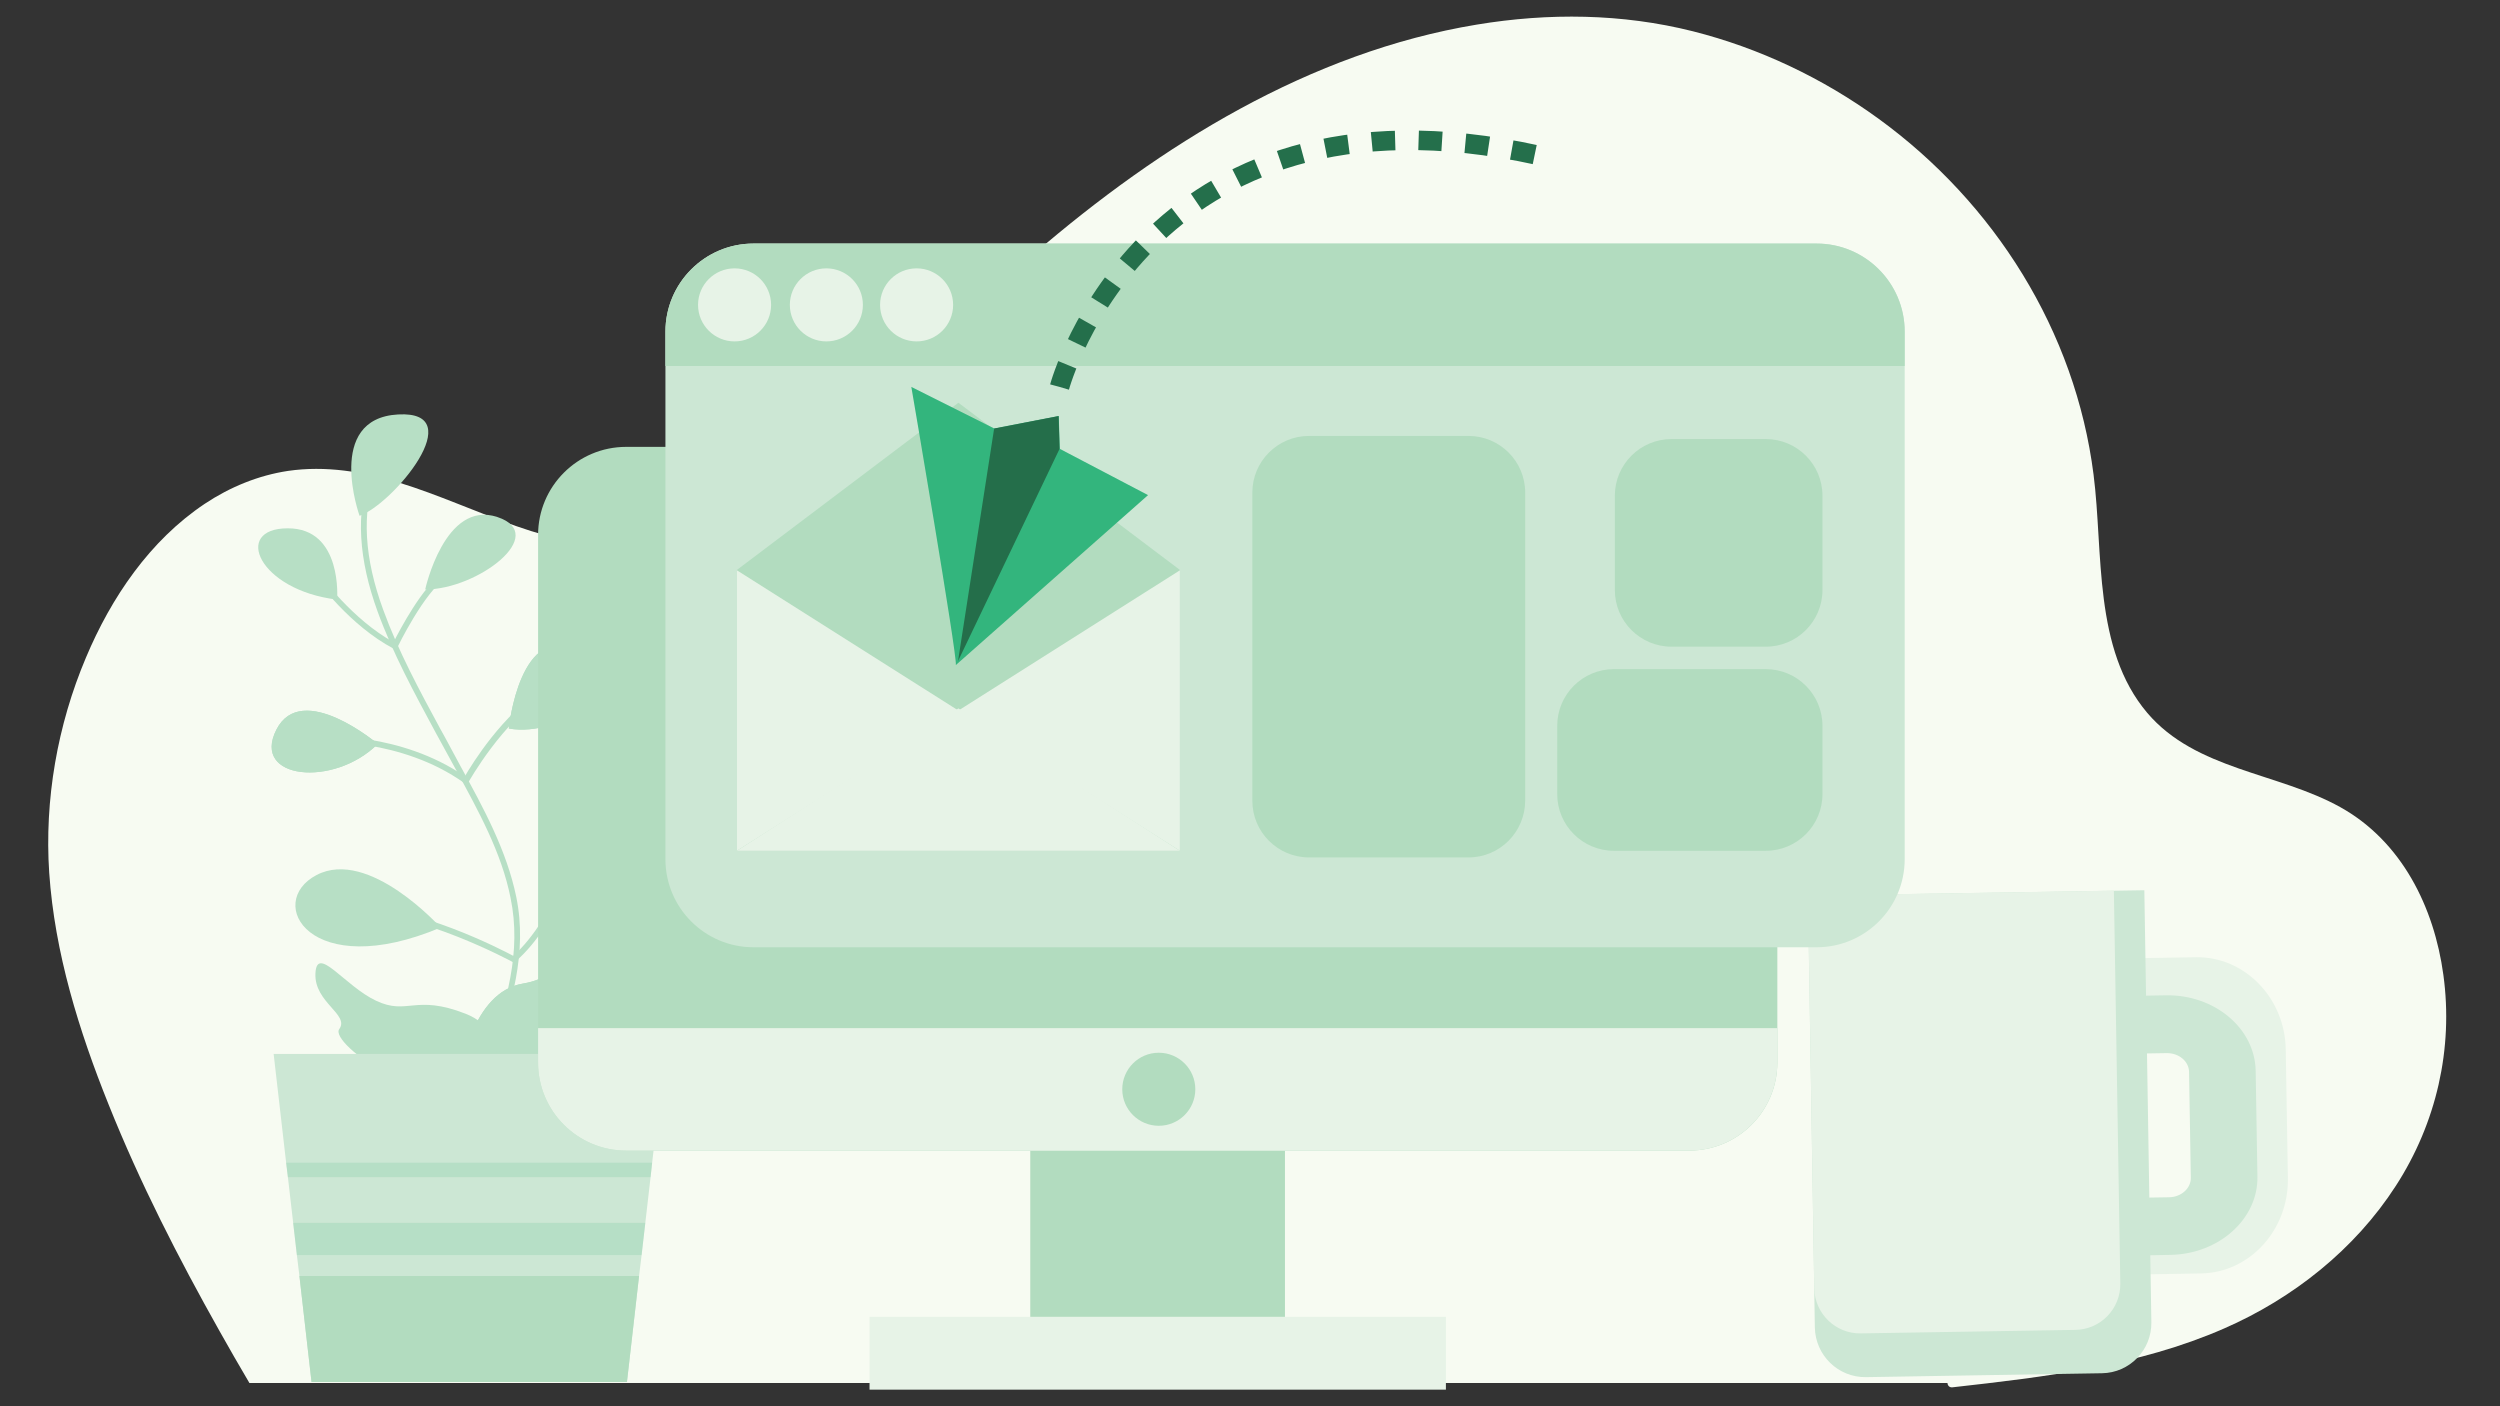 <?xml version="1.0" encoding="utf-8"?>
<!-- Generator: Adobe Illustrator 22.0.0, SVG Export Plug-In . SVG Version: 6.00 Build 0)  -->
<svg version="1.1" id="Layer_1" xmlns="http://www.w3.org/2000/svg" xmlns:xlink="http://www.w3.org/1999/xlink" x="0px" y="0px"
	 viewBox="0 0 1280 720" style="enable-background:new 0 0 1280 720;" xml:space="preserve">
<rect x="0" y="0" width="1280" height="720" fill="#333333" stroke="none"/>
<style type="text/css">
	.st0{fill:#F7FBF2;}
	.st1{fill:#F1F8ED;}
	.st2{fill:#B7DFC5;}
	.st3{fill:#CCE7D4;}
	.st4{opacity:0.4;fill:#96D2B2;enable-background:new    ;}
	.st5{fill:#B2DCBF;}
	.st6{fill:#E7F3E7;}
	.st7{fill:#33B57D;}
	.st8{fill:#246E4A;}
	.st9{fill:none;stroke:#246F4B;stroke-width:10;stroke-miterlimit:10;stroke-dasharray:12;}
</style>
<path class="st0" d="M1226.7,607.1c-21,32.6-52.7,57.7-88,73.1c-43.9,19.2-91.8,24.8-139,30.1c-1.6,0.2-2.5-0.9-2.6-2.2H127.7
	c-5.2-8.8-10.3-17.7-15.3-26.6c-21.1-37.5-40.8-76-56.8-116C40.4,527.7,28,487.8,25.2,446.9c-2.5-37.4,4.2-75.7,18.8-110.2
	c12.9-30.7,32.7-60,60.9-78.8c12.8-8.5,27.3-14.5,42.6-16.8c19.2-2.8,38.4,0.4,56.8,6c40.2,12.3,78.8,36.3,122.3,32.1
	c41.5-4,77-30.9,106.9-58c32.8-29.7,62.4-62.5,96-91.3C594.2,74.2,670.7,26.7,756.1,12.6c36.8-6.1,74.4-5.7,110.6,3.4
	c34.1,8.6,66.5,24,95,44.7c59.5,43.2,100.9,108.9,110.2,182.3c5.1,39.9-0.3,89.2,27.5,122c24.9,29.3,67,30.5,98.9,48.3
	c31.4,17.5,48,51.2,52.7,85.8C1256.2,536.9,1247.4,575.1,1226.7,607.1z"/>
<g id="Plant_2">
	<path class="st2" d="M244.5,599c0.4,0,0.8-0.1,1.1-0.3c21.7-14.8,46.7-74.4,47.7-76.9c0.4-1,0-2.1-1-2.5c0,0,0,0,0,0
		c-1-0.4-2.1,0-2.5,1c0,0,0,0,0,0c-0.2,0.6-24.4,58.4-44.9,74.2c-5.4-5.8-28.5-28.4-70-37.4c-1.1-0.2-2.1,0.4-2.3,1.5
		c-0.2,1.1,0.4,2.1,1.5,2.3l0,0c45.4,9.7,68.8,37.1,69,37.4C243.4,598.7,243.9,599,244.5,599z"/>
	<path class="st2" d="M235.9,549.1c0,0,5.6-41.1,31.8-45.5s18.3-24.3,25.2-32c6.8-7.7,24.7,15,9.3,36.9c-15.4,22-2.8,15.1-9.3,35.5
		C286.3,564.4,233.4,583.2,235.9,549.1z"/>
	<path class="st2" d="M235.9,549.1c0,0,5.6-41.1,31.8-45.5s18.3-24.3,25.2-32c6.8-7.7,24.7,15,9.3,36.9c-15.4,22-2.8,15.1-9.3,35.5
		C286.3,564.4,233.4,583.2,235.9,549.1z"/>
	<path class="st2" d="M241.4,578.1c0.7,0,1.3-0.5,1.4-1.2c2.8-12.2,6.2-24.2,10.3-36c8.4-26,17.2-52.9,11.2-81.8
		c-4.9-23.7-16.8-45.5-28.4-66.6c-1.9-3.5-3.8-7.1-5.7-10.6c-1.5-2.9-3.1-5.7-4.7-8.6c-10.6-19.6-21.6-39.9-29.3-61.1
		c-9.7-26.5-11-49.1-4.1-69.4c0.2-0.8-0.3-1.6-1.1-1.8c-0.7-0.2-1.5,0.2-1.8,0.9c-7,20.9-5.7,44.3,4.2,71.4
		c7.8,21.4,18.9,41.8,29.5,61.5l4.7,8.6c1.9,3.5,3.8,7,5.8,10.6c11.4,20.9,23.4,42.5,28,65.7c5.8,28-2.3,53.4-11.1,80.2
		c-4.1,11.9-7.5,24-10.4,36.3c-0.2,0.8,0.3,1.6,1.1,1.8L241.4,578.1z"/>
	<path class="st2" d="M184.1,264.1c0,0-17.9-49.8,19.7-51.9C241.3,210.1,201.1,258.2,184.1,264.1z"/>
	<path class="st2" d="M217.7,301.8c0,0,10-46,36.9-37.1C281.6,273.6,244.4,301.9,217.7,301.8z"/>
	<path class="st2" d="M172.6,307c0,0,3-36.6-25.3-36.5C118.9,270.5,132.4,302.2,172.6,307z"/>
	<path class="st2" d="M193.4,380.9c0,0-38.9-32.9-51.9-7.3C128.5,399.2,171,403.3,193.4,380.9z"/>
	<path class="st2" d="M260.5,373c0,0,5.6-56.5,36.8-39.7C328.5,350,287.4,377.9,260.5,373z"/>
	<path class="st2" d="M289.7,452.9c0,0-24.2-56.2,18.1-51C350.1,407.1,319.1,438.3,289.7,452.9z"/>
	<path class="st2" d="M225.6,474.9c0,0-36.7-40.9-63.5-26.9C135.3,462,158.7,503.1,225.6,474.9z"/>
	<g>
		<path class="st2" d="M193.4,380.9c0,0-38.9-32.9-51.9-7.3C128.5,399.2,171,403.3,193.4,380.9z"/>
		<path class="st2" d="M260.5,373c0,0,5.6-56.5,36.8-39.7C328.5,350,287.4,377.9,260.5,373z"/>
	</g>
	<path class="st2" d="M202.1,332.1c0.2,0,0.3,0,0.5,0c0.4-0.1,0.7-0.4,0.9-0.7c0.1-0.3,13.8-28.3,24.6-35.2c0.7-0.5,0.8-1.4,0.3-2.1
		c-0.4-0.6-1.2-0.8-1.9-0.4c-10.1,6.5-22,29.1-25,35.1c-21.2-11.7-37.3-34-37.4-34.2c-0.6-0.5-1.6-0.4-2.1,0.2
		c-0.4,0.4-0.4,1-0.2,1.5c0.7,1,17.3,24,39.7,35.8C201.7,332.1,201.9,332.2,202.1,332.1z"/>
	<path class="st2" d="M278.3,352.6C278.3,352.6,278.3,352.6,278.3,352.6c-20.9,13-36.6,38.5-40.3,44.9c-33-22.8-73.5-20.6-73.9-20.6
		c-0.8,0.1-1.4,0.7-1.4,1.6c0.1,0.8,0.8,1.4,1.6,1.4c0.4,0,41-2.1,73.4,21c0.3,0.2,0.6,0.2,0.9,0.2h0.3c0.4-0.1,0.8-0.4,1-0.7
		c0.2-0.3,17.3-31,40.1-45.2c0.7-0.4,0.9-1.3,0.5-2"/>
	<path class="st2" d="M262.9,492.7c0.4,0,0.7-0.1,1-0.4c22.1-18.7,38.2-64.4,38.9-66.3c0.3-0.8-0.1-1.6-0.9-1.9c0,0,0,0,0,0
		c-0.8-0.3-1.6,0.1-1.9,0.9c0,0,0,0,0,0c-0.2,0.5-16.1,45.7-37.2,64.4c-6.9-3.7-49.1-25.3-81.1-25.3h-0.5c-0.8,0-1.5,0.7-1.5,1.5
		c0,0.8,0.7,1.5,1.5,1.5h0.6c33.5,0,80.1,25.1,80.6,25.4C262.5,492.6,262.7,492.7,262.9,492.7z"/>
	<path class="st2" d="M250.4,556.6c0,0,13.8-27.4-12.1-37.6c-25.9-10.1-29.5,1-45.7-6.6s-30.4-29-31.1-14
		c-0.7,14.9,17.6,21,12.2,28.5C168.3,534.3,220.6,571.7,250.4,556.6z"/>
	<path class="st2" d="M250.2,542.9c0,0,19.3-19.4,36-19.1c16.8,0.4,27.8-16.6,31.2-4.2C320.8,532,296.2,565.3,250.2,542.9z"/>
	<polygon class="st3" points="340.4,539.6 333.9,595.3 333.1,602.7 330.4,626.1 328.5,642.6 327.2,653.3 321,707.6 159.5,707.6 
		153.3,653.3 152,642.6 150.1,626.1 147.4,602.7 146.5,595.3 140.1,539.6 	"/>
	<polygon class="st4" points="330.4,626.1 328.5,642.6 152,642.6 150.1,626.1 	"/>
	<polygon class="st5" points="327.2,653.3 321,707.6 159.5,707.6 153.3,653.3 	"/>
	<polygon class="st4" points="333.9,595.3 333.1,602.7 147.4,602.7 146.5,595.3 	"/>
</g>
<g>
	<g>
		<path class="st6" d="M1027.7,491.7l96.6-1.6c24.9-0.4,45.6,20.8,46,47.2l1.1,66c0.4,26.4-19.5,48.3-44.5,48.7l-96.6,1.6
			L1027.7,491.7z M1062.2,527.1l1.5,90l62.6-1c6.2-0.1,11.2-5.6,11.1-12.2l-1.1-66c-0.1-6.6-5.3-11.9-11.5-11.8L1062.2,527.1z"/>
	</g>
	<g>
		<path class="st3" d="M1012.4,511.2l96.6-1.6c24.9-0.4,45.5,16.9,45.9,38.6l0.9,54.2c0.4,21.7-19.7,39.7-44.6,40.1l-96.6,1.6
			L1012.4,511.2z M1046.8,540.2l1.2,73.8l62.6-1c6.2-0.1,11.2-4.6,11.1-10l-0.9-54.2c-0.1-5.4-5.2-9.7-11.5-9.6L1046.8,540.2z"/>
	</g>
	<path class="st3" d="M955.4,705.1l120.8-2c14.2-0.2,25.5-11.9,25.3-26.1l-3.6-221.2l-150.7,2.4c-11.9,0.2-21.4,10-21.2,21.9
		l3.2,199.6C929.5,694,941.2,705.3,955.4,705.1z"/>
	<path class="st6" d="M952.7,682.7l109.9-1.8c12.9-0.2,23.2-10.8,23-23.8l-3.3-201.1l-136.1,2.2c-11.3,0.2-20.4,9.5-20.2,20.9
		l2.9,180.6C929.2,672.6,939.8,682.9,952.7,682.7z"/>
</g>
<path class="st5" d="M910,273.9V544c0,24.9-20.2,45.1-45.1,45.1H320.6c-24.9,0-45.1-20.2-45.1-45.1V273.9
	c0-24.9,20.2-45.1,45.1-45.1h544.3C889.8,228.8,910,249,910,273.9z"/>
<rect x="527.5" y="589.1" class="st5" width="130.4" height="103.7"/>
<rect x="445.2" y="674.2" class="st6" width="295.1" height="37.3"/>
<path class="st6" d="M910,526.4V544c0,24.9-20.2,45.1-45.1,45.1H320.6c-24.9,0-45.1-20.2-45.1-45.1v-17.6H910z"/>
<circle class="st5" cx="593.3" cy="557.7" r="18.7"/>
<g>
	<path class="st3" d="M975.2,169.8v270.1c0,24.9-20.2,45.1-45.1,45.1H385.8c-24.9,0-45.1-20.2-45.1-45.1V169.8
		c0-24.9,20.2-45.1,45.1-45.1h544.3C955,124.7,975.2,144.9,975.2,169.8z"/>
	<path class="st5" d="M975.2,169.8v17.6H340.7v-17.6c0-24.9,20.2-45.1,45.1-45.1h544.3C955,124.7,975.2,144.9,975.2,169.8z"/>
	<circle class="st6" cx="376.1" cy="156.1" r="18.7"/>
	<circle class="st6" cx="423.1" cy="156.1" r="18.7"/>
	<circle class="st6" cx="469.3" cy="156.1" r="18.7"/>
	<path class="st5" d="M751.9,439h-81.7c-16,0-29-13-29-29V252.2c0-16,13-29,29-29h81.7c16,0,29,13,29,29V410
		C780.8,426,767.9,439,751.9,439z"/>
	<path class="st5" d="M904.1,435.6h-77.8c-16,0-29-13-29-29v-35c0-16,13-29,29-29h77.8c16,0,29,13,29,29v35
		C933.1,422.6,920.1,435.6,904.1,435.6z"/>
	<path class="st5" d="M904.1,331.1h-48.3c-16,0-29-13-29-29v-48.3c0-16,13-29,29-29h48.3c16,0,29,13,29,29v48.3
		C933.1,318.1,920.1,331.1,904.1,331.1z"/>
</g>
<g>
	<polygon class="st5" points="604.1,291.8 604.1,435.6 377.3,435.6 377.3,291.8 490.7,206.2 	"/>
	<polygon class="st6" points="604.1,435.6 377.3,435.6 490.7,362.7 	"/>
	<polygon class="st6" points="377.3,435.6 377.3,292 490.7,363.8 	"/>
	<polygon class="st6" points="604.1,435.6 604.1,292 490.7,363.8 	"/>
</g>
<g>
	<path class="st7" d="M489.4,340.5c0.7-5.2-22.8-142.4-22.8-142.4l42.5,21.3l33-6.4l0.5,16.8l45.2,23.7L489.4,340.5z"/>
	<polygon class="st8" points="490.5,338.5 542.5,229.8 542,213 542,213 509,219.4 	"/>
	<path class="st9" d="M542.5,198.1c0,0,45.2-168.3,254.8-116.3"/>
</g>
</svg>
